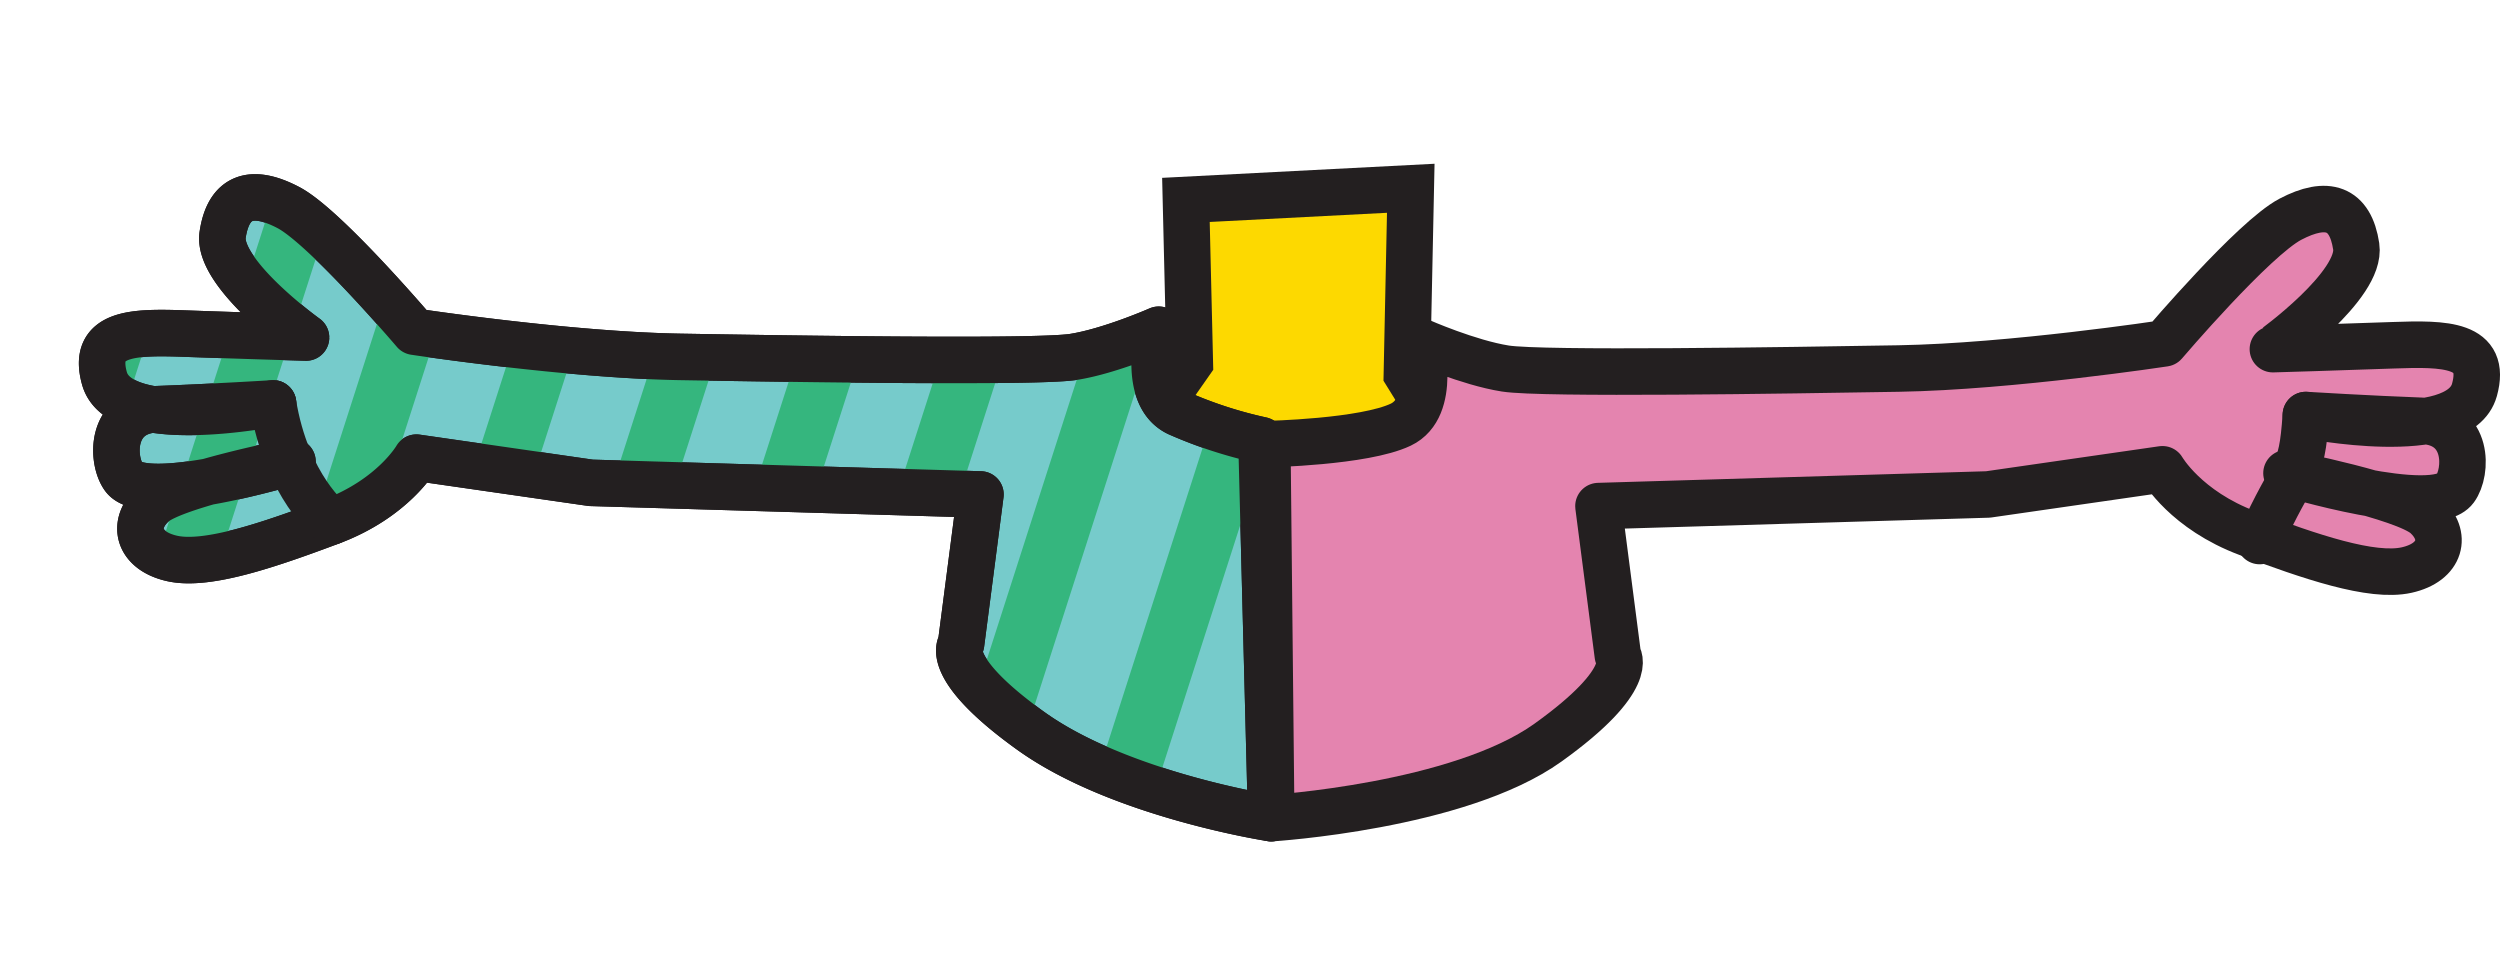 <svg id="Layer_1" data-name="Layer 1" xmlns="http://www.w3.org/2000/svg" xmlns:xlink="http://www.w3.org/1999/xlink" viewBox="0 0 429.96 164.06"><defs><clipPath id="clip-path" transform="translate(9.73 26.38)"><path id="SVGID" d="M189.56,30.33s-3,11.33,3.33,14.33a75,75,0,0,0,14.33,4.67l1.67,65s-26-4-41.33-15-12-15-12-15l3.33-25.67-67-2-30-4.33s-4,7-14.67,11S25.9,71,19.9,69.67s-7-6-3.33-9.33,24-7.33,24-7.33-25.33,7.67-29,2.67C9.47,52.81,9.12,44.3,17.23,44c9-.33,20-1,20-1s-26.33,5.33-29-4.33c-2.18-7.9,5-8,14-7.67s20.67,0.67,20.67.67S27.56,20.67,28.56,14s5-8,11.33-4.67S61.56,30.67,61.56,30.67s26.33,4,45.67,4.33,61.33,1,67.67,0S189.56,30.33,189.56,30.33Z" style="fill:none"/></clipPath></defs><title>Untitled-3</title><polygon points="203.96 34.38 204.63 62.38 195.29 75.72 250.63 78.38 241.96 64.38 242.63 32.38 203.96 34.38" style="fill:#fdd900;stroke:#231f20;stroke-miterlimit:10;stroke-width:8px"/><path d="M189.56,30.33s-3,11.33,3.33,14.33a75,75,0,0,0,14.33,4.67l1.67,65s-26-4-41.33-15-12-15-12-15l3.33-25.67-67-2-30-4.33s-4,7-14.67,11S25.9,71,19.9,69.67s-7-6-3.33-9.33,24-7.33,24-7.33-25.33,7.67-29,2.67C9.47,52.81,9.12,44.3,17.23,44c9-.33,20-1,20-1s-26.33,5.33-29-4.33c-2.18-7.9,5-8,14-7.67s20.67,0.67,20.67.67S27.56,20.67,28.56,14s5-8,11.33-4.67S61.56,30.67,61.56,30.67s26.33,4,45.67,4.33,61.33,1,67.67,0S189.56,30.33,189.56,30.33Z" transform="translate(9.73 26.38)" style="fill:#76cbcb;stroke:#231f20;stroke-linejoin:round;stroke-width:8px"/><g style="clip-path:url(#clip-path)"><rect x="141.25" y="15.28" width="10.22" height="108.88" transform="translate(38.06 -15.03) rotate(17.81)" style="fill:#35b67e"/><rect x="163.52" y="22.43" width="10.22" height="108.88" transform="translate(41.32 -21.5) rotate(17.81)" style="fill:#35b67e"/><rect x="186.56" y="29.83" width="10.22" height="108.88" transform="translate(44.69 -28.2) rotate(17.81)" style="fill:#35b67e"/><rect x="96.44" y="0.88" width="10.22" height="108.88" transform="translate(31.51 -2.02) rotate(17.81)" style="fill:#35b67e"/><rect x="118.71" y="8.04" width="10.22" height="108.88" transform="translate(34.77 -8.49) rotate(17.81)" style="fill:#35b67e"/><rect x="51.48" y="-13.04" width="10.22" height="108.88" transform="translate(25.1 11.06) rotate(17.81)" style="fill:#35b67e"/><rect x="73.76" y="-5.88" width="10.22" height="108.88" transform="translate(28.36 4.59) rotate(17.81)" style="fill:#35b67e"/><rect x="6.68" y="-27.43" width="10.22" height="108.88" transform="translate(18.55 24.07) rotate(17.81)" style="fill:#35b67e"/><rect x="28.95" y="-20.28" width="10.22" height="108.88" transform="translate(21.81 17.6) rotate(17.81)" style="fill:#35b67e"/></g><path d="M189.56,30.33s-3,11.33,3.33,14.33a75,75,0,0,0,14.33,4.67l1.67,65s-26-4-41.33-15-12-15-12-15l3.33-25.67-67-2-30-4.33s-4,7-14.67,11S25.9,71,19.9,69.67s-7-6-3.33-9.33,24-7.33,24-7.33-25.33,7.67-29,2.67C9.47,52.81,9.12,44.3,17.23,44c9-.33,20-1,20-1s-26.33,5.33-29-4.33c-2.18-7.9,5-8,14-7.67s20.67,0.67,20.67.67S27.56,20.67,28.56,14s5-8,11.33-4.67S61.56,30.67,61.56,30.67s26.33,4,45.67,4.33,61.33,1,67.67,0S189.56,30.33,189.56,30.33Z" transform="translate(9.73 26.38)" style="fill:none;stroke:#231f20;stroke-linejoin:round;stroke-width:8px"/><path d="M234.5,32.33s3,11.33-3.33,14.33S208.23,50,208.23,50l0.67,64.33s32.27-2,47.61-13,12-15,12-15l-3.33-25.67,67-2,30-4.33s4,7,14.67,11,21.33,7.67,27.33,6.33,7-6,3.33-9.33-24-7.33-24-7.33,25.33,7.67,29,2.67c2.1-2.86,2.44-11.37-5.67-11.67-9-.33-20-1-20-1s26.33,5.33,29-4.33c2.18-7.9-5-8-14-7.67s-20.67.67-20.67,0.67S396.5,22.67,395.5,16s-5-8-11.33-4.67S362.5,32.67,362.5,32.67s-26.33,4-45.67,4.33-61.33,1-67.67,0S234.5,32.33,234.5,32.33Z" transform="translate(9.73 26.38)" style="fill:#e484af;stroke:#231f20;stroke-linejoin:round;stroke-width:8px"/><path d="M378.9,66.67c6-13.33,7.21-10.67,7.94-21.67" transform="translate(9.73 26.38)" style="fill:none;stroke:#231f20;stroke-linecap:round;stroke-linejoin:round;stroke-width:8px"/><path d="M47.23,63.33s-7.67-6-10-20.33" transform="translate(9.73 26.38)" style="fill:none;stroke:#231f20;stroke-linecap:round;stroke-linejoin:round;stroke-width:8px"/></svg>